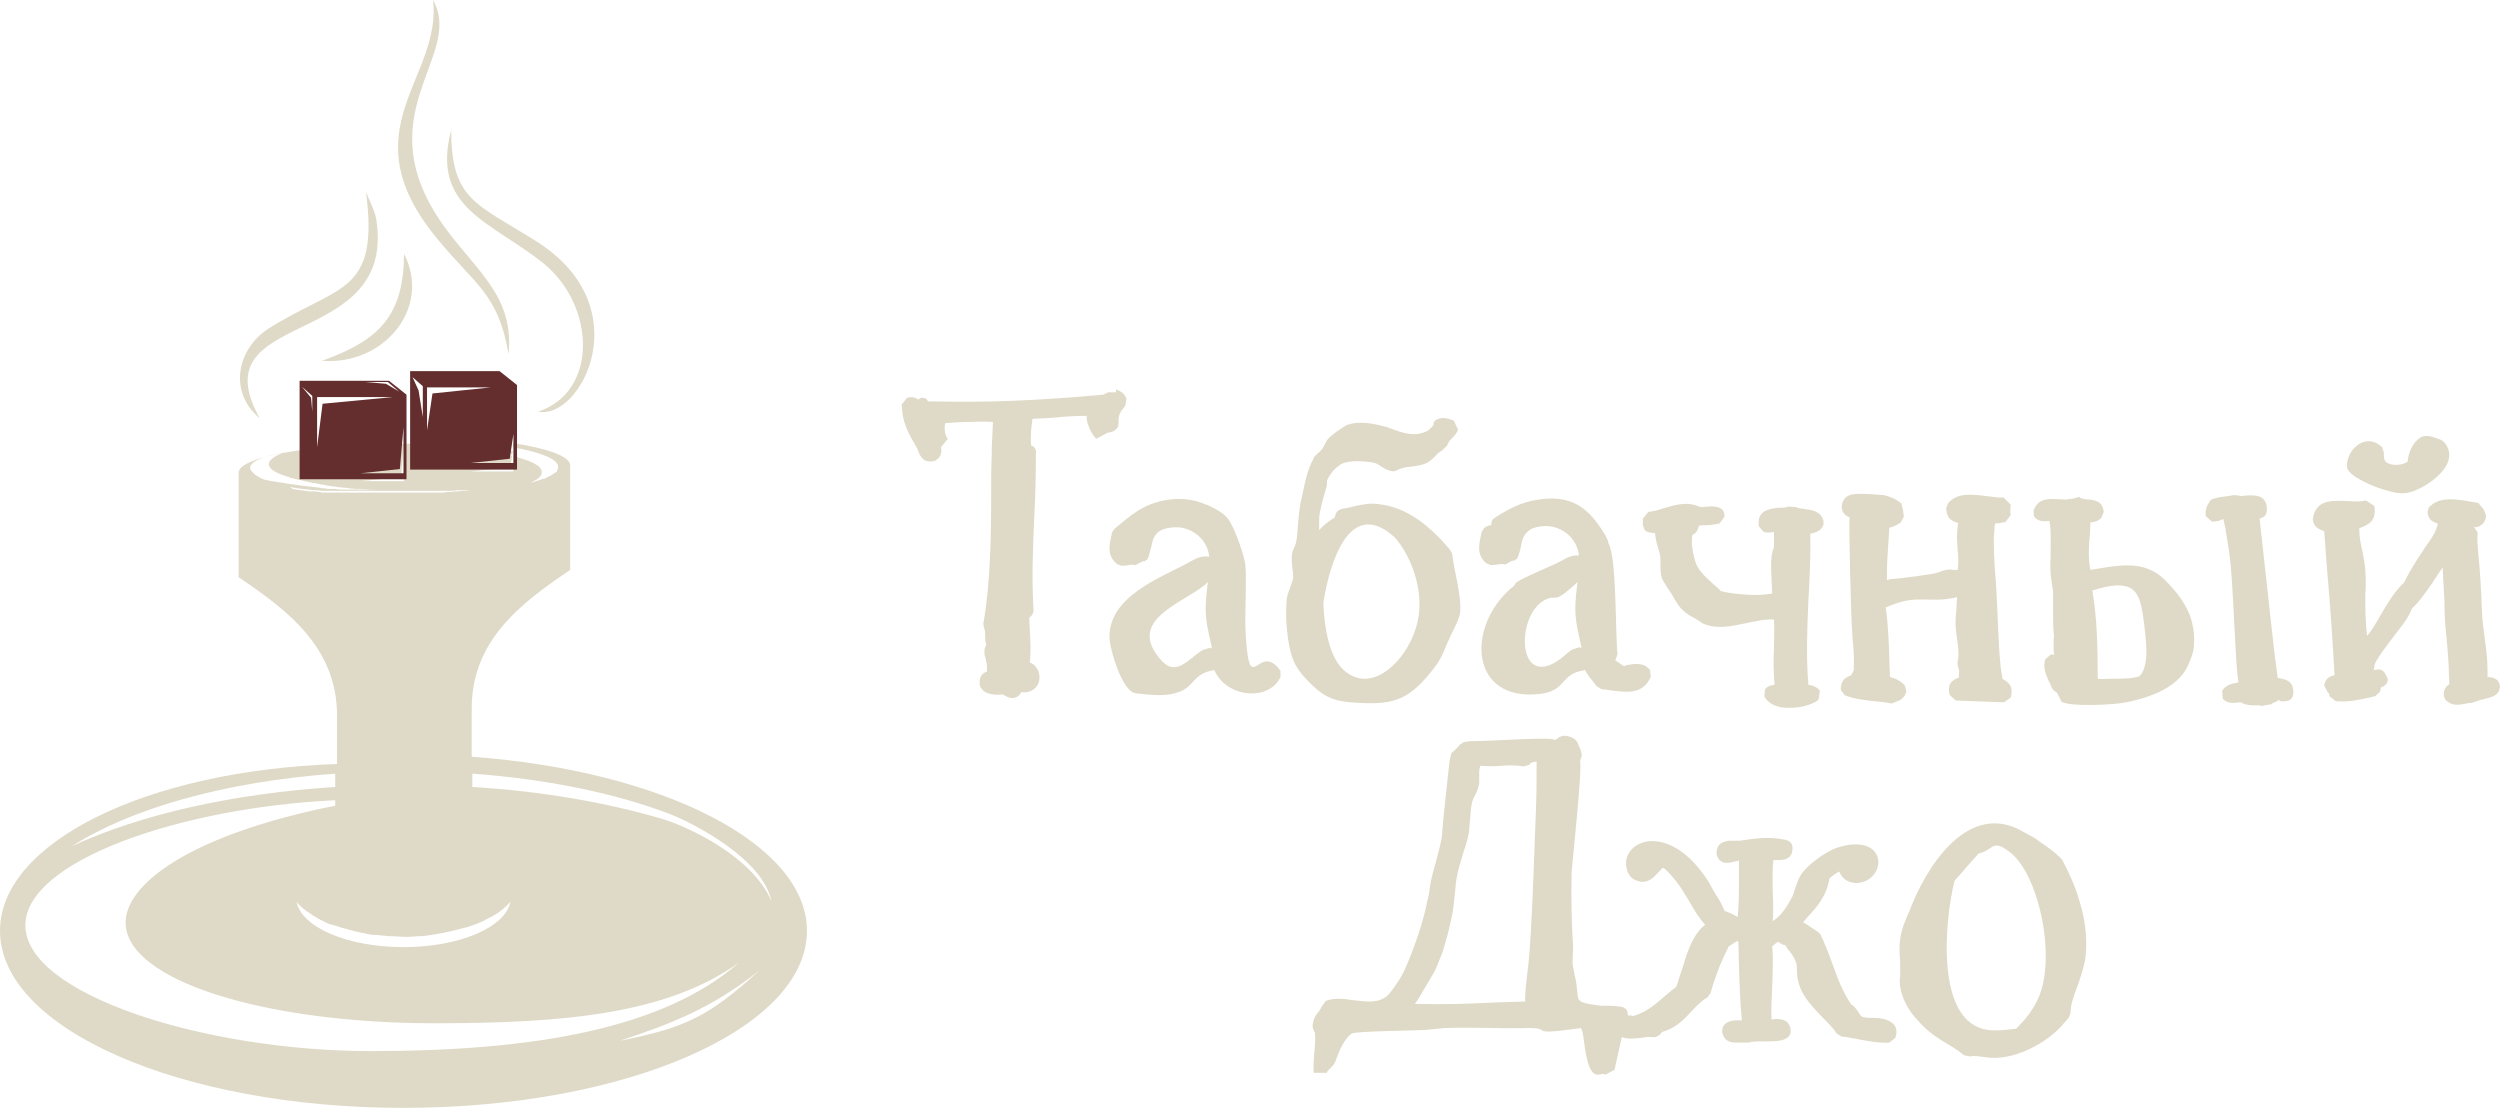 <svg width="106" height="47" viewBox="0 0 106 47" fill="none" xmlns="http://www.w3.org/2000/svg">
<g clip-path="url(#clip0)">
<path d="M20.001 32.085C20.001 31.393 20.001 30.727 20.001 30.035C20.001 27.165 22.076 25.576 24.176 24.166C24.176 22.193 24.176 21.732 24.176 19.733C24.176 19.349 23.228 19.015 21.743 18.785V18.964C22.921 19.169 23.664 19.477 23.664 19.784C23.664 19.81 23.664 19.861 23.638 19.887C23.638 19.887 23.638 19.887 23.638 19.912C23.638 19.938 23.613 19.938 23.613 19.963C23.613 19.963 23.613 19.963 23.613 19.989L23.587 20.015C23.587 20.015 23.561 20.04 23.536 20.04C23.536 20.04 23.51 20.04 23.51 20.066C23.484 20.066 23.484 20.092 23.459 20.092C23.459 20.092 23.433 20.092 23.433 20.117C23.408 20.117 23.382 20.143 23.382 20.143C23.382 20.143 23.356 20.143 23.356 20.169C23.331 20.169 23.305 20.194 23.279 20.194C23.279 20.194 23.254 20.194 23.254 20.22C23.228 20.22 23.203 20.245 23.177 20.245C23.177 20.245 23.151 20.245 23.151 20.271C23.126 20.271 23.1 20.297 23.049 20.297H23.023C22.998 20.322 22.947 20.322 22.895 20.348C22.844 20.373 22.793 20.373 22.742 20.399C22.691 20.425 22.639 20.425 22.588 20.45H22.562C22.511 20.45 22.486 20.476 22.434 20.476C22.434 20.476 22.434 20.476 22.409 20.476H22.383C22.332 20.476 22.281 20.502 22.23 20.502C22.23 20.502 22.23 20.502 22.204 20.502H22.178C22.127 20.502 22.076 20.527 22.025 20.527C21.948 20.553 21.897 20.553 21.82 20.553H21.768C21.743 20.553 21.692 20.553 21.666 20.579C21.564 20.604 21.487 20.604 21.384 20.63H21.359H21.333H21.308C21.231 20.63 21.18 20.655 21.103 20.655H21.077C21.052 20.655 21 20.655 20.975 20.681C20.795 20.707 20.616 20.732 20.411 20.758C20.386 20.758 20.36 20.758 20.309 20.758H20.258C20.206 20.758 20.155 20.758 20.104 20.784C20.053 20.784 20.027 20.784 19.976 20.784C19.899 20.784 19.822 20.809 19.745 20.809H19.72H19.694C19.617 20.809 19.541 20.809 19.438 20.835H19.412H19.387C19.31 20.835 19.207 20.835 19.131 20.86H19.105H19.079C19.003 20.86 18.9 20.86 18.823 20.886H18.772H18.747C18.67 20.886 18.567 20.886 18.465 20.886H18.439C18.337 20.886 18.234 20.886 18.157 20.886H18.132C18.029 20.886 17.927 20.886 17.825 20.886H17.799C17.697 20.886 17.594 20.886 17.492 20.886H17.466C17.364 20.886 17.287 20.886 17.184 20.886C17.108 20.886 17.031 20.886 16.954 20.886H16.877H16.8H16.723H16.646H16.57H16.493H16.416H16.339H16.262H16.186H16.109H16.032H15.955H15.878H15.801H15.725H15.648H15.571H15.494H15.417H15.34H15.264H15.187H15.11H15.033H14.956H14.879H14.803H14.726H14.649H14.572H14.495H14.418H14.342H14.265H14.188H14.111H14.034H13.906H13.829H13.753H13.676L13.548 20.86C13.471 20.86 13.42 20.835 13.343 20.835H13.266H13.189H13.112C12.908 20.809 12.728 20.784 12.549 20.758L12.421 20.732L12.293 20.655C12.344 20.655 12.395 20.655 12.447 20.681C12.498 20.681 12.549 20.681 12.626 20.707H12.651C12.779 20.732 12.908 20.732 13.036 20.758C13.036 20.758 13.036 20.758 13.061 20.758H13.112L13.292 20.784H13.343H13.394H13.445L13.624 20.809H13.676H13.727H13.778H13.855H13.906H13.957H14.009H14.06H14.111H14.162H14.214H14.265H14.316H14.367H14.418H14.546H14.598H14.649H14.726H14.803H14.879H14.956H15.033H15.11H15.161H15.187H15.264H15.34H15.417H15.494H15.571H15.648H15.699H15.776H15.853H15.93H16.006H16.083H16.16H16.237H16.39H16.467H16.57H16.595H16.723H16.775H16.903C16.903 20.809 16.903 20.809 16.928 20.809H16.954H17.056H17.133H17.236H17.261H17.287H17.415H17.466H17.569H17.594H17.722H17.748C17.773 20.809 17.799 20.809 17.825 20.809C17.876 20.809 17.927 20.809 17.978 20.809C18.004 20.809 18.029 20.809 18.055 20.809H18.106H18.209H18.234C18.26 20.809 18.26 20.809 18.286 20.809H18.311H18.388H18.465H18.542H18.567H18.593H18.619H18.695H18.747H18.875H18.9H19.028H19.054H19.182C19.259 20.809 19.361 20.784 19.438 20.784H19.464H19.489H19.566H19.669H19.771C19.771 20.784 19.771 20.784 19.797 20.784H19.925H19.95H20.027H20.053C20.053 20.784 20.053 20.784 20.078 20.784H20.104L20.232 20.758H20.283H20.309H20.334H20.386H20.437H20.462H20.488C20.514 20.758 20.539 20.758 20.565 20.758C20.59 20.758 20.59 20.758 20.616 20.758H20.642H20.718H20.77H20.795C20.795 20.758 20.795 20.758 20.821 20.758H20.847L20.975 20.732H21.026H21.052H21.077H21.128H21.18H21.205H21.231C21.256 20.732 21.282 20.732 21.282 20.732H21.308H21.333H21.384H21.41H21.436H21.461H21.487C21.564 20.707 21.615 20.707 21.692 20.681C21.717 20.681 21.717 20.681 21.743 20.655C21.794 20.63 21.871 20.63 21.922 20.604H21.948H21.973C22.05 20.579 22.127 20.553 22.178 20.527H22.204C22.255 20.502 22.332 20.476 22.383 20.476H22.409H22.434H22.46C22.793 20.348 22.972 20.194 22.972 20.015C22.972 19.759 22.537 19.528 21.768 19.349V19.989H19.976L21.64 19.81L21.717 19.323C21.461 19.272 21.18 19.195 20.847 19.143C21.154 19.195 21.461 19.22 21.717 19.272L21.743 19.118C20.514 18.938 18.9 18.81 17.159 18.81H17.133V20.399H15.34L17.005 20.22L17.133 18.81C13.24 18.81 10.116 19.374 10.116 20.04C10.116 21.783 10.116 22.936 10.116 24.474C12.216 25.883 14.29 27.472 14.29 30.343C14.29 31.034 14.29 31.701 14.29 32.393C6.146 32.675 0 35.75 0 39.466C0 43.617 7.657 46.974 17.108 46.974C26.558 46.974 34.215 43.617 34.215 39.466C34.215 35.775 28.069 32.675 20.001 32.085ZM12.011 19.195C11.627 19.349 11.396 19.502 11.396 19.682C11.396 19.887 11.704 20.066 12.216 20.22C12.242 20.22 12.267 20.22 12.267 20.245C12.344 20.271 12.395 20.271 12.472 20.297C12.498 20.297 12.549 20.322 12.575 20.322C12.651 20.348 12.728 20.348 12.805 20.373C12.831 20.373 12.882 20.399 12.908 20.399C13.036 20.425 13.138 20.45 13.266 20.476C13.266 20.476 13.266 20.476 13.292 20.476C13.42 20.502 13.573 20.527 13.701 20.553C13.753 20.553 13.778 20.553 13.829 20.579C13.932 20.604 14.034 20.604 14.162 20.63C14.214 20.63 14.265 20.63 14.316 20.655C14.418 20.655 14.521 20.681 14.623 20.681C14.675 20.681 14.726 20.681 14.803 20.707C14.905 20.707 15.033 20.732 15.161 20.732C15.212 20.732 15.264 20.732 15.315 20.732C15.494 20.732 15.673 20.758 15.853 20.758H15.75C15.571 20.758 15.392 20.758 15.238 20.758C15.187 20.758 15.11 20.758 15.059 20.758C14.956 20.758 14.828 20.758 14.726 20.758C14.649 20.758 14.598 20.758 14.521 20.758C14.418 20.758 14.316 20.758 14.239 20.732C14.162 20.732 14.111 20.732 14.034 20.732C13.957 20.732 13.855 20.732 13.778 20.707C13.701 20.707 13.65 20.707 13.573 20.681C13.496 20.681 13.42 20.655 13.343 20.655C13.266 20.655 13.215 20.63 13.138 20.63C13.061 20.63 12.984 20.604 12.908 20.604C12.831 20.604 12.779 20.579 12.728 20.579C12.651 20.579 12.6 20.553 12.523 20.553C12.472 20.553 12.395 20.527 12.344 20.527C12.293 20.527 12.216 20.502 12.165 20.502C12.114 20.502 12.062 20.476 12.011 20.476C11.96 20.476 11.909 20.45 11.832 20.45C11.781 20.45 11.729 20.425 11.678 20.425C11.627 20.425 11.576 20.399 11.524 20.399C11.473 20.399 11.448 20.373 11.396 20.373C11.345 20.373 11.32 20.348 11.268 20.348C11.217 20.348 11.192 20.322 11.166 20.322C11.14 20.297 11.089 20.297 11.063 20.271C11.038 20.245 10.987 20.245 10.961 20.22C10.935 20.194 10.91 20.194 10.884 20.169C10.859 20.143 10.833 20.143 10.807 20.117C10.782 20.092 10.756 20.092 10.756 20.066C10.731 20.04 10.731 20.04 10.705 20.015C10.679 19.989 10.679 19.989 10.654 19.963C10.654 19.938 10.628 19.938 10.628 19.912C10.628 19.887 10.603 19.861 10.603 19.835C10.603 19.579 11.14 19.349 12.011 19.195ZM14.418 39.312C14.444 39.312 14.47 39.338 14.495 39.338C14.623 39.363 14.751 39.414 14.879 39.44C14.905 39.44 14.931 39.44 14.956 39.466C15.11 39.491 15.264 39.543 15.417 39.568C15.443 39.568 15.494 39.568 15.52 39.594C15.673 39.62 15.801 39.645 15.955 39.645C15.981 39.645 15.981 39.645 16.006 39.645C16.16 39.671 16.339 39.671 16.493 39.696C16.544 39.696 16.57 39.696 16.621 39.696C16.8 39.696 16.98 39.722 17.133 39.722C17.312 39.722 17.466 39.722 17.645 39.696C17.697 39.696 17.722 39.696 17.773 39.696C17.927 39.696 18.106 39.671 18.26 39.645C18.414 39.62 18.567 39.594 18.721 39.568C18.747 39.568 18.798 39.568 18.823 39.543C19.131 39.491 19.412 39.414 19.694 39.338C19.72 39.338 19.771 39.312 19.797 39.312C19.925 39.261 20.053 39.235 20.181 39.184C20.309 39.133 20.411 39.081 20.539 39.03C20.565 39.004 20.59 39.004 20.616 38.979C20.718 38.928 20.821 38.876 20.923 38.825C21.231 38.646 21.461 38.441 21.64 38.236C21.436 39.312 19.489 40.158 17.108 40.158C14.726 40.158 12.779 39.312 12.575 38.236C12.728 38.441 12.959 38.62 13.215 38.774C13.215 38.774 13.24 38.774 13.24 38.799C13.343 38.851 13.445 38.928 13.548 38.979C13.573 38.979 13.573 39.004 13.599 39.004C13.701 39.056 13.804 39.107 13.906 39.158C13.932 39.158 13.957 39.184 13.983 39.184C14.162 39.235 14.29 39.261 14.418 39.312ZM14.214 32.803C14.214 32.982 14.214 33.161 14.214 33.367C9.834 33.648 5.916 34.545 3.048 35.878C5.583 34.263 9.578 33.136 14.214 32.803ZM15.725 44.566C8.733 44.566 1.076 42.182 1.076 39.235C1.076 36.493 7.683 34.238 14.214 33.93C14.214 34.007 14.214 34.084 14.214 34.161C8.042 35.391 5.25 37.518 5.327 39.184C5.429 41.593 11.243 43.387 18.439 43.387C24.125 43.387 28.325 42.951 31.321 40.824C28.145 43.592 22.716 44.566 15.725 44.566ZM26.276 44.13C28.453 43.412 30.194 42.746 32.217 41.132C30.066 43.079 29.119 43.566 26.276 44.13ZM28.094 34.725C25.738 34.033 22.998 33.546 20.027 33.367C20.027 33.187 20.027 33.008 20.027 32.803C23.177 33.033 26.045 33.623 28.35 34.494C29.426 34.904 32.371 36.442 32.704 38.21C31.936 36.339 29.195 35.058 28.094 34.725Z" fill="#DFDAC7"/>
<path fill-rule="evenodd" clip-rule="evenodd" d="M21.922 16.325L21.18 15.735H17.389V19.912H21.922V16.325ZM19.95 19.63L21.615 19.451L21.769 18.4V19.63H19.95ZM17.748 16.555L17.492 15.991L17.927 16.376V17.683L17.748 16.555ZM20.795 16.427L18.337 16.683L18.106 18.247V16.427H20.795Z" fill="#642E2E"/>
<path fill-rule="evenodd" clip-rule="evenodd" d="M17.236 16.734L16.493 16.145H12.703V20.322H17.236V16.734ZM16.365 16.273L15.469 16.196H16.442L16.928 16.606L16.365 16.273ZM13.189 16.863L12.805 16.401L13.24 16.786V17.452L13.189 16.863ZM15.289 20.066L16.954 19.887L17.108 18.118V20.066H15.289ZM16.647 16.837L13.676 17.119L13.445 18.964V16.837H16.647Z" fill="#642E2E"/>
<path fill-rule="evenodd" clip-rule="evenodd" d="M11.012 17.734C9.681 16.632 10.039 14.812 11.371 13.941C14.367 12.045 16.083 12.506 15.52 8.149C15.827 8.893 15.955 8.995 16.006 9.764C16.365 14.812 8.451 13.147 11.012 17.734Z" fill="#DFDAC7"/>
<path fill-rule="evenodd" clip-rule="evenodd" d="M22.819 17.452C25.38 16.606 25.252 12.942 23.023 11.148C20.795 9.379 18.26 8.816 19.131 5.51C19.131 8.457 20.155 8.611 22.691 10.2C27.198 12.993 24.611 17.836 22.819 17.452Z" fill="#DFDAC7"/>
<path fill-rule="evenodd" clip-rule="evenodd" d="M18.362 0C19.72 2.435 15.315 4.895 18.951 9.764C20.334 11.609 21.794 12.634 21.564 15.017C21.128 12.455 20.155 12.096 18.516 10.097C14.726 5.484 18.747 3.332 18.362 0Z" fill="#DFDAC7"/>
<path fill-rule="evenodd" clip-rule="evenodd" d="M17.133 10.763C18.311 13.07 16.262 15.504 13.65 15.299C16.16 14.402 17.108 13.326 17.133 10.763Z" fill="#DFDAC7"/>
<path fill-rule="evenodd" clip-rule="evenodd" d="M47.379 16.53C47.532 16.607 47.686 16.683 47.763 16.914L47.712 17.196C47.712 17.196 47.686 17.247 47.66 17.273C47.532 17.427 47.404 17.58 47.43 17.913L47.404 18.093C47.276 18.298 47.123 18.323 46.969 18.349L46.482 18.605C46.329 18.452 46.226 18.272 46.149 18.042C46.098 17.913 46.072 17.785 46.072 17.632C45.611 17.632 45.176 17.657 44.69 17.709C44.408 17.734 44.1 17.734 43.768 17.76C43.768 17.837 43.768 17.939 43.742 18.016C43.716 18.298 43.691 18.554 43.716 18.887C43.87 18.939 43.947 19.041 43.921 19.246C43.921 20.245 43.896 21.168 43.844 22.091C43.793 23.321 43.742 24.525 43.819 25.781C43.844 26.012 43.742 26.114 43.64 26.191C43.64 26.37 43.665 26.55 43.665 26.729C43.691 27.216 43.716 27.575 43.665 28.087C43.793 28.139 43.896 28.216 43.947 28.318C44.024 28.421 44.075 28.549 44.075 28.703C44.075 28.856 44.049 28.984 43.947 29.113C43.819 29.266 43.614 29.394 43.307 29.343C43.23 29.471 43.153 29.574 42.948 29.599H42.897C42.743 29.574 42.641 29.523 42.564 29.471L42.538 29.446C42.436 29.446 42.257 29.471 42.129 29.446C41.873 29.42 41.616 29.317 41.539 29.036V28.984C41.514 28.651 41.668 28.549 41.847 28.472C41.847 28.395 41.847 28.292 41.847 28.216C41.821 28.062 41.796 27.908 41.744 27.754V27.703C41.719 27.524 41.77 27.421 41.821 27.344C41.77 27.191 41.77 27.062 41.77 26.934C41.77 26.832 41.77 26.704 41.719 26.627L41.693 26.447C42.001 24.705 42.026 22.68 42.026 20.707V20.143C42.026 19.835 42.052 19.425 42.052 18.964C42.077 18.605 42.077 18.247 42.103 17.888C41.847 17.888 41.565 17.862 41.258 17.888C40.848 17.888 40.413 17.913 40.08 17.939C40.054 18.016 40.054 18.119 40.054 18.195C40.054 18.349 40.105 18.477 40.182 18.605L39.901 18.964C39.926 19.092 39.926 19.221 39.824 19.4L39.67 19.528C39.158 19.682 39.004 19.349 38.902 19.041C38.876 19.015 38.876 18.964 38.85 18.939C38.825 18.913 38.799 18.862 38.774 18.81C38.517 18.375 38.236 17.862 38.236 17.145L38.466 16.863C38.697 16.811 38.825 16.863 38.927 16.94L39.055 16.863C39.235 16.863 39.312 16.914 39.337 17.017C40.669 17.042 41.821 17.042 42.999 16.991C44.203 16.94 45.381 16.863 46.764 16.735C46.815 16.709 46.841 16.709 46.892 16.683C46.918 16.658 46.969 16.658 46.969 16.632H47.327C47.302 16.478 47.327 16.504 47.379 16.53ZM50.477 23.808C49.299 24.474 46.918 25.268 47.046 27.139C47.123 27.754 47.609 29.317 48.147 29.394C48.967 29.497 49.479 29.497 49.812 29.394C50.682 29.189 50.503 28.574 51.451 28.421L51.476 28.395C52.014 29.625 53.832 29.728 54.293 28.703V28.446C53.346 27.088 52.962 29.856 52.808 26.678C52.782 25.96 52.859 24.628 52.808 23.987C52.782 23.628 52.347 22.321 52.04 21.963C51.912 21.809 51.758 21.706 51.528 21.578L51.169 21.399H51.143C50.58 21.142 49.991 21.117 49.479 21.194C48.429 21.373 47.942 21.86 47.251 22.424L47.148 22.578L47.123 22.706C47.02 23.167 46.943 23.551 47.353 23.91L47.532 23.987C47.635 23.987 47.737 23.987 47.84 23.962C47.942 23.936 48.044 23.936 48.147 23.962L48.377 23.833H48.403C48.377 23.833 48.377 23.859 48.377 23.859V23.833L48.429 23.808L48.454 23.833L48.429 23.808L48.505 23.782C48.505 23.782 48.48 23.808 48.48 23.833L48.659 23.705C48.736 23.526 48.762 23.346 48.813 23.193C48.864 22.936 48.915 22.706 49.12 22.552C49.248 22.45 49.427 22.398 49.632 22.373C50.426 22.244 51.194 22.808 51.271 23.603C50.938 23.551 50.708 23.68 50.477 23.808ZM48.454 23.808C48.48 23.782 48.454 23.808 48.454 23.808V23.808ZM48.454 23.808C48.48 23.808 48.48 23.808 48.454 23.808C48.454 23.808 48.429 23.808 48.403 23.833L48.454 23.808ZM51.194 24.833L51.22 24.679C50.324 25.55 47.609 26.242 49.274 28.036C49.914 28.703 50.426 27.882 51.015 27.549H51.041C51.118 27.524 51.194 27.498 51.271 27.472C51.323 27.472 51.348 27.498 51.374 27.498C51.374 27.447 51.374 27.37 51.348 27.319C51.143 26.345 51.041 26.063 51.194 24.833ZM61.592 17.811L61.643 17.837L61.823 18.221C61.746 18.4 61.643 18.503 61.541 18.605C61.464 18.682 61.387 18.785 61.362 18.887L61.131 19.118C61.054 19.144 60.952 19.221 60.875 19.323C60.747 19.451 60.645 19.554 60.44 19.656C60.235 19.733 60.03 19.759 59.825 19.784C59.62 19.81 59.415 19.835 59.236 19.938L59.082 19.989C58.877 19.964 58.724 19.887 58.57 19.784C58.493 19.733 58.391 19.656 58.288 19.631C58.058 19.579 57.776 19.554 57.52 19.554C57.264 19.554 57.034 19.605 56.906 19.656C56.803 19.707 56.675 19.81 56.547 19.938C56.419 20.092 56.316 20.245 56.265 20.374C56.265 20.374 56.265 20.399 56.265 20.425C56.265 20.527 56.265 20.63 56.214 20.733V20.758C56.112 21.091 55.958 21.629 55.932 21.963C55.932 22.065 55.932 22.168 55.932 22.296C55.932 22.347 55.932 22.424 55.932 22.475C56.112 22.27 56.342 22.091 56.598 21.937C56.598 21.937 56.598 21.937 56.598 21.911C56.624 21.809 56.65 21.732 56.726 21.655L56.88 21.578C57.034 21.552 57.213 21.527 57.367 21.476C57.725 21.399 58.058 21.322 58.442 21.373C59.697 21.501 60.696 22.373 61.49 23.321L61.567 23.475C61.592 23.68 61.643 23.936 61.695 24.218C61.823 24.858 61.976 25.602 61.9 26.037C61.848 26.268 61.72 26.524 61.592 26.78C61.541 26.909 61.464 27.011 61.438 27.114L61.387 27.216C61.234 27.575 61.106 27.934 60.849 28.267C59.8 29.651 59.134 29.881 57.674 29.804C57.187 29.779 56.726 29.753 56.316 29.548C56.035 29.42 55.702 29.138 55.42 28.831C55.139 28.549 54.908 28.216 54.806 27.908C54.703 27.652 54.626 27.242 54.575 26.78C54.524 26.37 54.524 25.909 54.549 25.525C54.549 25.294 54.626 25.115 54.703 24.91C54.754 24.756 54.806 24.628 54.831 24.5C54.831 24.397 54.831 24.295 54.806 24.166C54.78 23.962 54.754 23.756 54.78 23.475C54.806 23.372 54.831 23.295 54.882 23.193C54.908 23.141 54.934 23.09 54.934 23.064C55.01 22.808 55.01 22.501 55.036 22.219C55.062 21.937 55.087 21.629 55.139 21.348C55.164 21.245 55.139 21.296 55.19 21.117C55.318 20.502 55.42 19.938 55.702 19.425V19.4C55.753 19.323 55.83 19.272 55.907 19.195C55.958 19.144 56.009 19.092 56.06 19.041C56.086 19.015 56.112 18.939 56.163 18.862C56.214 18.759 56.24 18.682 56.316 18.605C56.393 18.503 56.547 18.4 56.675 18.298C56.854 18.17 57.034 18.067 57.11 18.016H57.136C57.392 17.913 57.7 17.913 57.981 17.939C58.263 17.965 58.519 18.042 58.749 18.093C58.852 18.119 58.954 18.17 59.031 18.195C59.467 18.349 59.953 18.529 60.465 18.298C60.542 18.272 60.619 18.195 60.696 18.119C60.721 18.093 60.747 18.067 60.773 18.042C60.773 17.939 60.798 17.837 60.926 17.785C61.157 17.657 61.438 17.76 61.592 17.811ZM59.134 22.783C57.136 20.963 56.342 24.166 56.137 25.397C56.112 25.499 56.112 25.602 56.112 25.678C56.24 27.882 56.88 28.523 57.52 28.728C58.724 29.113 60.184 27.319 60.184 25.678C60.209 24.679 59.774 23.5 59.134 22.783ZM64.179 24.858L64.281 24.705C64.537 24.5 65.767 24.013 66.151 23.808C66.381 23.68 66.612 23.526 66.945 23.551C66.868 22.757 66.1 22.193 65.306 22.321C65.126 22.347 64.921 22.398 64.793 22.526C64.589 22.68 64.537 22.911 64.486 23.167C64.46 23.321 64.409 23.5 64.332 23.68L64.153 23.808C64.153 23.782 64.179 23.782 64.179 23.756L64.102 23.782L64.128 23.808L64.102 23.782L64.051 23.808V23.833C64.051 23.833 64.076 23.833 64.076 23.808L64.051 23.833V23.808L63.82 23.936C63.718 23.91 63.615 23.91 63.513 23.936C63.41 23.936 63.334 23.962 63.206 23.962L63.026 23.885C62.617 23.551 62.693 23.141 62.796 22.68L62.822 22.552L62.924 22.398C63.001 22.321 63.078 22.296 63.18 22.27C63.206 22.27 63.231 22.244 63.231 22.244C63.231 22.116 63.257 22.014 63.41 21.937C63.871 21.629 64.486 21.296 65.152 21.194C66.663 20.938 67.38 21.552 68.072 22.706C68.123 22.808 68.174 22.885 68.2 23.039C68.558 23.654 68.481 26.857 68.584 27.729L68.507 27.959C68.507 27.959 68.507 27.959 68.481 27.985C68.532 28.036 68.584 28.062 68.661 28.113C68.712 28.164 68.789 28.19 68.84 28.241C68.865 28.241 68.891 28.241 68.917 28.216C69.275 28.139 69.711 28.062 69.967 28.421L69.992 28.703C69.659 29.446 68.993 29.369 68.276 29.266C68.148 29.241 68.02 29.241 67.892 29.215L67.687 29.087C67.636 29.01 67.585 28.959 67.534 28.882C67.406 28.728 67.278 28.574 67.201 28.395L67.175 28.421C66.125 28.574 66.433 29.292 65.306 29.42C62.335 29.779 62.13 26.601 64.102 24.91L64.179 24.858ZM64.128 23.808C64.128 23.808 64.153 23.782 64.128 23.808V23.808ZM64.128 23.808L64.076 23.833C64.102 23.808 64.128 23.808 64.128 23.808C64.153 23.808 64.153 23.808 64.128 23.808ZM66.868 24.833L66.894 24.679C66.817 24.756 66.714 24.833 66.637 24.91C65.818 25.627 66.023 25.166 65.485 25.448C64.204 26.14 64.332 29.523 66.356 27.78C66.458 27.677 66.561 27.601 66.689 27.524H66.714C66.791 27.498 66.868 27.472 66.945 27.447C66.996 27.447 67.022 27.472 67.047 27.472C67.047 27.421 67.047 27.344 67.022 27.293C66.817 26.345 66.714 26.063 66.868 24.833ZM72.451 21.476C72.348 21.476 72.246 21.501 72.144 21.501H72.092C71.555 21.245 71.042 21.399 70.53 21.552C70.325 21.629 70.095 21.681 69.89 21.706L69.659 21.988V22.27L69.736 22.475C69.839 22.578 69.967 22.578 70.12 22.603C70.146 22.603 70.146 22.603 70.172 22.603C70.197 22.86 70.248 23.064 70.325 23.295C70.351 23.423 70.402 23.551 70.402 23.68C70.402 23.756 70.402 23.833 70.402 23.936C70.402 24.115 70.402 24.269 70.453 24.474C70.479 24.602 70.581 24.705 70.658 24.858C70.709 24.935 70.761 25.012 70.812 25.089L70.863 25.166C71.17 25.704 71.298 25.935 71.862 26.217L72.144 26.396L72.169 26.422C72.784 26.704 73.398 26.55 74.039 26.422C74.423 26.345 74.833 26.242 75.217 26.268C75.242 26.755 75.217 27.139 75.217 27.498C75.191 27.985 75.191 28.446 75.242 29.036H75.217C75.063 29.061 74.909 29.113 74.833 29.241L74.807 29.523C74.833 29.574 74.858 29.625 74.909 29.676C75.14 29.933 75.524 30.035 75.934 30.009C76.318 30.009 76.702 29.907 76.933 29.779C77.01 29.753 77.061 29.702 77.112 29.651L77.163 29.292C77.035 29.113 76.856 29.061 76.677 29.036C76.574 27.831 76.625 26.652 76.677 25.448C76.728 24.525 76.779 23.603 76.753 22.629C76.984 22.578 77.214 22.526 77.317 22.244V22.091C77.214 21.681 76.856 21.629 76.497 21.578C76.344 21.552 76.216 21.552 76.164 21.501L75.806 21.476C75.755 21.527 75.601 21.527 75.447 21.527C75.396 21.527 75.319 21.527 75.242 21.552C74.833 21.604 74.5 21.758 74.576 22.321L74.781 22.552C74.935 22.603 75.089 22.578 75.217 22.552V23.193C75.063 23.551 75.089 24.038 75.114 24.525C75.114 24.756 75.14 24.986 75.14 25.166C74.833 25.217 74.474 25.243 74.115 25.217C73.68 25.192 73.245 25.14 72.963 25.063C72.861 24.935 72.707 24.833 72.579 24.705C72.297 24.448 72.016 24.192 71.887 23.833C71.811 23.577 71.759 23.321 71.734 23.064C71.734 22.936 71.734 22.808 71.759 22.68C71.939 22.603 71.99 22.45 72.041 22.296H72.016H71.99C72.118 22.27 72.22 22.27 72.323 22.27C72.502 22.27 72.681 22.244 72.912 22.193L73.117 21.911C73.142 21.527 72.809 21.45 72.451 21.476ZM72.016 22.347C72.016 22.373 71.99 22.347 72.016 22.347V22.347ZM79.852 20.989C80.108 21.04 80.364 21.142 80.621 21.348L80.697 21.681C80.697 21.681 80.697 21.681 80.697 21.706C80.697 21.758 80.723 21.809 80.723 21.911L80.595 22.142L80.569 22.168C80.441 22.244 80.287 22.347 80.108 22.373C80.083 22.808 80.057 23.218 80.031 23.577C80.006 23.936 80.006 24.269 80.006 24.602C80.031 24.602 80.057 24.576 80.083 24.576L80.185 24.551C80.416 24.551 82.029 24.346 82.183 24.269C82.388 24.192 82.567 24.115 82.849 24.166C82.874 24.166 82.925 24.166 82.977 24.166H83.002C83.053 23.859 83.028 23.577 83.002 23.295C82.977 22.936 82.951 22.603 83.028 22.168H83.002C82.772 22.091 82.541 22.014 82.516 21.552L82.592 21.348C82.977 20.861 83.642 20.963 84.283 21.04C84.539 21.066 84.769 21.117 84.949 21.091L85.256 21.399C85.23 21.629 85.23 21.629 85.256 21.834L85.025 22.142H84.974C84.846 22.168 84.744 22.193 84.59 22.193C84.564 22.347 84.564 22.552 84.539 22.757C84.539 22.86 84.539 22.962 84.539 23.064C84.539 23.628 84.59 24.269 84.641 24.91C84.692 25.653 84.744 27.985 84.872 28.574C84.897 28.626 84.897 28.703 84.897 28.779C85.153 28.933 85.384 29.061 85.256 29.574L84.974 29.779L82.925 29.702L82.669 29.471C82.541 28.959 82.797 28.831 83.053 28.728C83.053 28.626 83.079 28.497 83.053 28.369C83.053 28.344 83.028 28.318 83.028 28.292C83.002 28.241 83.002 28.216 83.002 28.164C83.002 28.113 83.002 28.113 83.002 28.062C83.002 28.036 83.002 28.011 83.028 27.934C83.053 27.677 83.028 27.37 82.977 27.088C82.951 26.934 82.951 26.78 82.925 26.652C82.9 26.37 82.925 26.114 82.951 25.858C82.951 25.678 82.977 25.499 82.977 25.32C81.824 25.602 81.363 25.192 80.211 25.653C80.134 25.678 80.031 25.73 79.955 25.755C80.057 26.447 80.083 27.191 80.108 27.934C80.108 28.19 80.134 28.446 80.134 28.703C80.211 28.728 80.287 28.754 80.364 28.779C80.518 28.856 80.672 28.933 80.774 29.087L80.825 29.292C80.8 29.523 80.672 29.599 80.544 29.702C80.518 29.702 80.518 29.702 80.518 29.702L80.211 29.83C79.98 29.779 79.724 29.753 79.442 29.728C78.981 29.676 78.546 29.625 78.213 29.471L78.059 29.266C78.034 29.164 78.059 29.061 78.085 28.984C78.136 28.856 78.188 28.779 78.29 28.728C78.367 28.677 78.444 28.651 78.495 28.626C78.52 28.574 78.546 28.523 78.572 28.472C78.597 28.446 78.597 28.421 78.597 28.421C78.623 28.011 78.597 27.524 78.546 27.037C78.469 26.114 78.392 22.193 78.418 21.937C78.264 21.86 78.111 21.783 78.085 21.501V21.527C78.111 20.963 78.546 20.938 78.879 20.938C78.905 20.938 78.93 20.938 78.981 20.938H79.007C79.391 20.963 79.596 20.963 79.852 20.989ZM95.193 21.014C95.602 20.989 96.063 20.963 96.115 21.527C96.14 21.86 95.987 21.937 95.807 21.988C95.91 22.885 96.012 23.833 96.115 24.782C96.268 26.14 96.396 27.472 96.576 28.754C96.601 28.754 96.627 28.754 96.627 28.754C96.934 28.805 97.241 28.882 97.241 29.369C97.216 29.753 96.934 29.753 96.652 29.728C96.627 29.728 96.678 29.599 96.627 29.676L96.499 29.753C96.448 29.779 96.396 29.804 96.371 29.804C96.345 29.83 96.319 29.83 96.319 29.856L95.884 29.933C95.859 29.907 95.756 29.907 95.654 29.907C95.449 29.907 95.218 29.907 95.013 29.779H94.962C94.732 29.804 94.45 29.856 94.245 29.625L94.219 29.292C94.373 29.036 94.629 28.984 94.911 28.933C94.885 28.805 94.885 28.677 94.86 28.549C94.732 26.985 94.68 24.602 94.527 23.5C94.501 23.27 94.45 22.962 94.399 22.68C94.373 22.45 94.322 22.219 94.271 22.014H94.245C94.143 22.065 94.014 22.116 93.784 22.116L93.528 21.886C93.502 21.706 93.528 21.604 93.553 21.527C93.553 21.501 93.579 21.476 93.579 21.45L93.733 21.194C93.963 21.091 94.219 21.066 94.424 21.04C94.552 21.014 94.655 21.014 94.706 20.989L94.936 21.014C94.962 21.04 95.064 21.04 95.193 21.014ZM88.431 21.168C88.79 21.194 89.149 21.219 89.2 21.706L89.097 21.963C88.918 22.116 88.79 22.142 88.636 22.142C88.636 22.321 88.611 22.501 88.611 22.654C88.56 23.193 88.534 23.705 88.636 24.166C88.739 24.141 88.816 24.141 88.918 24.115C89.686 23.987 90.48 23.859 91.121 24.141C91.326 24.218 91.479 24.32 91.633 24.448C91.787 24.576 91.915 24.705 92.094 24.91C92.35 25.192 92.657 25.602 92.862 26.114C92.99 26.498 93.067 26.934 93.016 27.421C93.016 27.575 92.939 27.831 92.837 28.062C92.452 29.138 91.172 29.574 90.147 29.779C89.686 29.881 87.791 29.984 87.407 29.753L87.254 29.446C87.254 29.394 87.202 29.369 87.177 29.343C87.125 29.317 87.074 29.266 87.023 29.215L86.972 29.113C86.946 29.036 86.921 28.959 86.869 28.882C86.741 28.6 86.613 28.292 86.716 27.959L86.946 27.754C86.997 27.754 87.049 27.754 87.1 27.754C87.1 27.703 87.074 27.652 87.074 27.601V27.575C87.074 27.472 87.074 27.344 87.074 27.216C87.074 27.088 87.1 26.934 87.074 26.832V26.806C87.049 26.498 87.049 26.191 87.049 25.858C87.049 25.602 87.049 25.345 87.049 25.089C87.049 25.012 87.023 24.961 87.023 24.91C86.997 24.73 86.972 24.525 86.946 24.346C86.921 24.013 86.946 23.68 86.946 23.346C86.946 22.911 86.972 22.475 86.895 22.091C86.639 22.116 86.357 22.116 86.229 21.86V21.629C86.434 21.117 86.844 21.142 87.305 21.168C87.458 21.168 87.586 21.194 87.715 21.168L87.74 21.142C87.766 21.142 87.766 21.142 87.791 21.142V21.168L88.175 21.066C88.201 21.142 88.329 21.142 88.431 21.168ZM89.507 28.779C89.942 28.779 90.378 28.779 90.711 28.677C91.121 28.241 91.018 27.37 90.916 26.498C90.762 25.294 90.66 24.602 89.277 24.884C89.072 24.935 88.867 24.986 88.713 25.038C88.918 26.165 88.944 27.498 88.944 28.779C89.097 28.805 89.302 28.779 89.507 28.779ZM104.899 21.296L105.078 21.322L105.309 21.604C105.309 21.604 105.309 21.629 105.334 21.655C105.411 21.834 105.462 21.963 105.283 22.193L105.257 22.219C105.104 22.347 105.001 22.373 104.899 22.347L105.052 22.578C105.027 22.834 105.052 23.141 105.078 23.449C105.155 24.141 105.206 25.14 105.232 25.858C105.257 26.652 105.411 27.216 105.462 28.087C105.462 28.318 105.488 28.523 105.462 28.779C105.462 28.754 105.462 28.703 105.488 28.703C105.744 28.728 105.974 28.779 106 29.138L105.949 29.317C105.821 29.523 105.59 29.574 105.385 29.625C105.283 29.651 105.181 29.676 105.181 29.676L104.796 29.804C104.771 29.804 104.668 29.804 104.566 29.83C104.284 29.881 104.002 29.958 103.721 29.702L103.695 29.676C103.644 29.599 103.593 29.497 103.618 29.394C103.618 29.317 103.644 29.241 103.695 29.164C103.721 29.113 103.772 29.061 103.849 29.01C103.849 28.754 103.823 28.497 103.823 28.216C103.798 27.831 103.772 27.395 103.721 26.934C103.67 26.473 103.644 25.986 103.644 25.499C103.618 25.012 103.593 24.551 103.567 24.064C103.49 24.166 103.413 24.295 103.337 24.397C103.285 24.5 103.209 24.576 103.183 24.628L103.157 24.679C102.901 25.038 102.62 25.474 102.261 25.807C102.133 26.14 101.954 26.396 101.749 26.652C101.493 26.985 100.827 27.831 100.699 28.139C100.673 28.216 100.673 28.318 100.648 28.421C100.878 28.344 101.057 28.369 101.16 28.626C101.288 28.805 101.262 28.933 101.109 29.061C101.057 29.113 101.006 29.138 100.955 29.138C100.955 29.189 100.929 29.266 100.904 29.343L100.699 29.523C100.673 29.523 100.571 29.548 100.468 29.574C100.007 29.676 99.572 29.779 99.034 29.728L98.778 29.523C98.752 29.471 98.752 29.42 98.752 29.394C98.727 29.394 98.727 29.369 98.701 29.369L98.547 29.061C98.599 28.754 98.778 28.677 98.983 28.626C98.906 27.165 98.804 25.704 98.676 24.243C98.624 23.68 98.599 23.116 98.547 22.526C98.368 22.45 98.163 22.398 98.087 22.142L98.061 22.014C98.189 21.168 98.855 21.219 99.572 21.245C99.828 21.271 100.11 21.271 100.315 21.219L100.673 21.45C100.776 22.116 100.417 22.244 100.033 22.398C100.033 22.731 100.084 23.039 100.161 23.346C100.212 23.603 100.263 23.885 100.289 24.166C100.315 24.525 100.315 24.858 100.289 25.217C100.289 25.781 100.289 26.37 100.366 26.96C100.596 26.704 100.776 26.345 100.98 26.012C101.262 25.525 101.544 25.063 101.928 24.705C102.184 24.192 102.44 23.782 102.722 23.372C102.773 23.27 102.85 23.167 102.927 23.064C103.106 22.808 103.311 22.526 103.362 22.193H103.337C103.132 22.116 102.952 22.039 102.927 21.706L102.978 21.527C103.413 21.014 104.207 21.168 104.899 21.296ZM103.516 18.657L103.644 18.759C104.463 19.759 102.594 20.886 101.954 20.912C101.595 20.938 101.237 20.809 100.904 20.707C100.571 20.604 99.572 20.169 99.521 19.835C99.495 19.682 99.521 19.528 99.572 19.4C99.623 19.272 99.7 19.118 99.802 19.015C100.11 18.682 100.571 18.554 101.006 18.964L101.083 19.221C101.057 19.349 101.083 19.425 101.109 19.502C101.134 19.579 101.211 19.631 101.288 19.656C101.39 19.707 101.518 19.707 101.646 19.707C101.8 19.707 101.954 19.656 102.082 19.579C102.107 19.272 102.235 18.939 102.415 18.734C102.491 18.657 102.568 18.58 102.671 18.529C102.927 18.4 103.285 18.58 103.516 18.657Z" fill="#DFDAC7"/>
<path fill-rule="evenodd" clip-rule="evenodd" d="M81.286 43.233C81.133 43.079 80.979 42.874 80.851 42.643C80.723 42.413 80.621 42.156 80.569 41.849C80.544 41.695 80.544 41.541 80.569 41.362C80.569 41.234 80.569 41.106 80.569 40.978C80.544 40.798 80.569 40.849 80.569 40.824C80.544 40.414 80.492 39.978 80.646 39.44C80.697 39.235 80.825 38.953 80.902 38.748C80.928 38.722 80.928 38.697 80.953 38.645C81.619 36.852 83.335 34.058 85.589 35.16C85.819 35.288 86.05 35.416 86.204 35.493C86.408 35.621 86.639 35.801 86.869 35.955C87.074 36.108 87.254 36.262 87.407 36.416L87.458 36.493C87.74 37.031 88.022 37.646 88.201 38.312C88.406 39.004 88.508 39.748 88.431 40.542C88.38 40.978 88.227 41.388 88.099 41.772C87.945 42.182 87.791 42.566 87.791 42.951L87.714 43.156C87.638 43.233 87.586 43.31 87.51 43.386C86.818 44.232 85.333 45.027 84.155 44.822C83.924 44.796 83.719 44.745 83.54 44.796L83.284 44.745C82.618 44.207 81.978 44.053 81.286 43.233ZM85.153 36.083C84.974 35.955 84.82 35.852 84.641 35.852C84.539 35.852 84.462 35.903 84.359 35.98C84.231 36.057 84.078 36.16 83.898 36.185C83.642 36.467 83.386 36.749 83.13 37.057L82.874 37.339C82.439 39.081 82.055 43.361 84.283 43.668C84.641 43.72 85.051 43.668 85.486 43.617C85.819 43.284 86.127 42.925 86.357 42.464C87.254 40.747 86.46 36.98 85.153 36.083ZM66.765 41.336C66.74 41.208 66.714 41.08 66.689 40.952C66.663 40.798 66.689 40.644 66.689 40.465C66.689 40.311 66.714 40.157 66.689 39.978C66.637 39.132 66.612 38.031 66.637 36.98C66.637 36.826 67.098 32.623 66.996 32.264C67.022 32.213 67.022 32.162 67.047 32.111C67.047 32.059 67.073 32.034 67.073 32.008L66.996 31.726C66.97 31.701 66.97 31.675 66.945 31.624C66.894 31.496 66.842 31.367 66.689 31.291C66.33 31.111 66.151 31.214 65.997 31.342C65.972 31.342 65.972 31.367 65.946 31.367C65.92 31.367 65.869 31.367 65.843 31.342C65.459 31.265 63.103 31.419 62.745 31.419C62.489 31.419 62.258 31.419 62.053 31.47L61.9 31.573C61.797 31.701 61.669 31.829 61.541 31.931L61.464 32.239C61.464 32.239 61.182 34.776 61.157 35.186C61.157 35.416 61.106 35.647 61.054 35.878C61.003 36.108 60.926 36.339 60.875 36.57C60.773 36.928 60.67 37.287 60.619 37.672C60.593 37.825 60.593 37.902 60.568 37.979C60.568 38.056 60.542 38.107 60.517 38.184V38.21C60.363 39.03 59.979 40.157 59.62 40.978C59.543 41.157 59.441 41.362 59.313 41.567C59.108 41.874 58.954 42.105 58.775 42.259C58.596 42.387 58.391 42.464 58.058 42.464C57.853 42.464 57.648 42.438 57.418 42.413C57.034 42.361 56.624 42.285 56.214 42.438L56.009 42.72C56.009 42.772 55.958 42.823 55.907 42.9C55.804 43.028 55.702 43.156 55.676 43.361C55.625 43.54 55.676 43.643 55.727 43.745C55.727 43.771 55.753 43.771 55.753 43.771V43.797C55.779 44.053 55.753 44.36 55.727 44.642C55.702 44.95 55.676 45.232 55.702 45.488H56.265C56.265 45.411 56.342 45.36 56.393 45.309C56.47 45.232 56.547 45.155 56.598 45.052L56.624 45.001C56.701 44.77 56.803 44.514 56.931 44.283C57.034 44.104 57.162 43.925 57.315 43.822C57.443 43.72 60.209 43.694 60.465 43.668C60.696 43.643 60.952 43.617 61.208 43.592C62.361 43.54 63.487 43.617 64.563 43.592C66.048 43.54 64.563 43.925 66.842 43.617C66.894 43.617 66.945 43.592 67.022 43.592C67.098 43.668 67.124 43.873 67.15 44.078C67.201 44.412 67.303 45.539 67.713 45.565H67.764C67.815 45.565 67.867 45.539 67.918 45.539C67.944 45.539 67.969 45.514 68.072 45.565L68.456 45.36C68.507 45.129 68.558 44.898 68.609 44.668C68.661 44.437 68.712 44.207 68.763 43.976C69.045 44.078 69.326 44.027 69.608 44.002C69.762 43.976 69.941 43.95 70.043 43.976H70.171C70.351 43.925 70.402 43.848 70.479 43.745H70.504C71.452 43.463 71.683 42.72 72.4 42.285L72.528 42.105C72.63 41.721 72.758 41.388 72.886 41.029C73.014 40.721 73.142 40.439 73.296 40.132C73.373 40.081 73.45 40.029 73.526 39.978C73.578 39.953 73.603 39.927 73.654 39.901C73.68 39.901 73.68 39.927 73.706 39.927C73.706 40.26 73.731 40.593 73.731 40.926C73.757 41.798 73.783 42.592 73.859 43.258H73.808C73.501 43.258 73.194 43.258 73.04 43.566L73.014 43.745C73.117 44.207 73.424 44.207 73.706 44.207C73.783 44.207 73.859 44.207 73.859 44.207H74.167C74.243 44.155 74.525 44.155 74.807 44.155C75.089 44.155 75.345 44.155 75.55 44.104C75.831 44.027 75.985 43.873 75.908 43.566C75.806 43.233 75.55 43.207 75.268 43.207C75.191 43.207 75.14 43.233 75.114 43.233C75.089 42.848 75.114 42.387 75.14 41.874C75.165 41.26 75.191 40.619 75.14 40.132L75.165 40.106C75.242 40.029 75.319 39.978 75.396 39.927C75.473 40.004 75.575 40.055 75.703 40.081C75.754 40.183 75.806 40.26 75.883 40.337C75.985 40.465 76.062 40.593 76.139 40.773C76.19 40.875 76.19 41.029 76.19 41.183C76.19 41.336 76.216 41.516 76.267 41.695C76.446 42.31 76.907 42.746 77.317 43.181C77.522 43.386 77.727 43.592 77.88 43.822L78.085 43.95C78.341 43.976 78.597 44.027 78.853 44.078C79.289 44.155 79.698 44.232 80.108 44.207L80.364 44.002C80.544 43.438 80.134 43.284 79.878 43.207C79.852 43.207 79.852 43.207 79.852 43.207C79.698 43.156 79.519 43.156 79.366 43.156C79.237 43.156 79.109 43.156 79.033 43.13H79.007C78.905 43.105 78.853 43.002 78.802 42.925C78.751 42.848 78.725 42.797 78.648 42.72C78.597 42.643 78.546 42.618 78.495 42.592L78.52 42.618C78.546 42.643 78.495 42.592 78.495 42.592C78.162 42.105 77.931 41.541 77.727 40.952C77.573 40.516 77.394 40.055 77.189 39.619L77.086 39.517C76.933 39.414 76.779 39.312 76.625 39.209C76.574 39.184 76.523 39.132 76.446 39.107C76.497 39.056 76.549 39.004 76.6 38.927C77.035 38.466 77.445 38.005 77.573 37.236C77.701 37.133 77.829 37.031 77.983 36.954C78.059 37.133 78.162 37.262 78.316 37.339C78.444 37.415 78.597 37.441 78.725 37.441C78.853 37.441 79.007 37.39 79.135 37.339C80.057 36.852 79.775 35.314 77.855 35.955C77.419 36.108 76.625 36.672 76.369 37.082C76.241 37.262 76.19 37.467 76.113 37.672C76.088 37.774 76.036 37.877 76.011 37.979C75.857 38.287 75.703 38.543 75.498 38.774C75.396 38.876 75.294 38.979 75.165 39.056C75.191 38.645 75.191 38.236 75.165 37.825C75.165 37.364 75.14 36.903 75.191 36.467C75.217 36.467 75.268 36.467 75.319 36.467C75.575 36.467 75.831 36.467 75.959 36.211L75.985 36.134C76.062 35.775 75.908 35.647 75.652 35.596C74.986 35.468 74.448 35.545 73.757 35.647C73.706 35.647 73.629 35.647 73.578 35.647C73.501 35.647 73.424 35.647 73.347 35.647C73.014 35.673 72.758 35.801 72.784 36.237L72.835 36.365C73.014 36.672 73.296 36.595 73.603 36.519C73.654 36.519 73.68 36.493 73.731 36.493C73.731 36.749 73.731 37.005 73.731 37.262C73.731 37.8 73.731 38.312 73.68 38.876C73.629 38.85 73.578 38.825 73.526 38.799C73.398 38.722 73.27 38.671 73.117 38.62C73.04 38.415 72.937 38.21 72.784 37.979L72.758 37.954L72.707 37.851C72.63 37.749 72.579 37.62 72.477 37.441C70.709 34.596 68.507 35.724 69.019 36.98C69.096 37.159 69.224 37.287 69.403 37.339C69.454 37.364 69.531 37.364 69.582 37.39C69.941 37.415 70.12 37.185 70.325 36.98C70.402 36.903 70.479 36.8 70.504 36.8C70.556 36.8 70.632 36.877 70.735 36.98C70.863 37.108 70.991 37.287 71.068 37.364C71.273 37.62 71.426 37.902 71.606 38.184C71.811 38.543 72.016 38.902 72.297 39.209C71.785 39.619 71.555 40.311 71.35 41.003C71.247 41.285 71.17 41.593 71.068 41.849C70.889 41.977 70.709 42.131 70.53 42.285C70.146 42.618 69.787 42.925 69.25 43.079C69.173 43.053 69.096 43.053 69.019 43.053C69.019 42.9 68.993 42.772 68.789 42.695H68.763C68.532 42.643 68.2 42.643 67.867 42.643C66.561 42.464 67.047 42.49 66.765 41.336ZM64.998 32.316C65.049 32.316 65.101 32.29 65.152 32.29C65.152 32.956 65.152 33.597 65.126 34.289C65.075 35.493 64.947 39.748 64.793 40.978C64.742 41.439 64.665 41.926 64.665 42.464C64.076 42.49 63.615 42.49 63.18 42.515C62.104 42.566 61.285 42.592 60.004 42.566V42.541C60.158 42.361 60.26 42.131 60.389 41.926C60.465 41.798 60.542 41.669 60.619 41.541C60.721 41.362 60.824 41.208 60.901 41.029C60.977 40.849 61.054 40.644 61.157 40.388C61.234 40.106 61.336 39.824 61.413 39.491C61.49 39.184 61.567 38.85 61.618 38.517C61.643 38.261 61.669 38.056 61.695 37.825C61.72 37.62 61.72 37.415 61.771 37.185C61.823 36.877 61.925 36.544 62.028 36.211C62.13 35.903 62.232 35.596 62.284 35.288C62.309 35.109 62.309 34.904 62.335 34.725C62.361 34.417 62.361 34.135 62.463 33.879C62.489 33.828 62.514 33.776 62.54 33.725C62.617 33.571 62.693 33.418 62.719 33.187C62.719 33.084 62.719 32.956 62.719 32.854C62.719 32.7 62.719 32.572 62.77 32.469C63.078 32.495 63.359 32.495 63.667 32.469C63.974 32.444 64.307 32.444 64.614 32.495L64.87 32.418C64.845 32.367 64.921 32.341 64.998 32.316ZM70.453 43.643H70.504C70.479 43.617 70.402 43.643 70.453 43.643Z" fill="#DFDAC7"/>
</g>
<defs>
<clipPath id="clip0">
<rect width="106" height="47" fill="white"/>
</clipPath>
</defs>
</svg>
